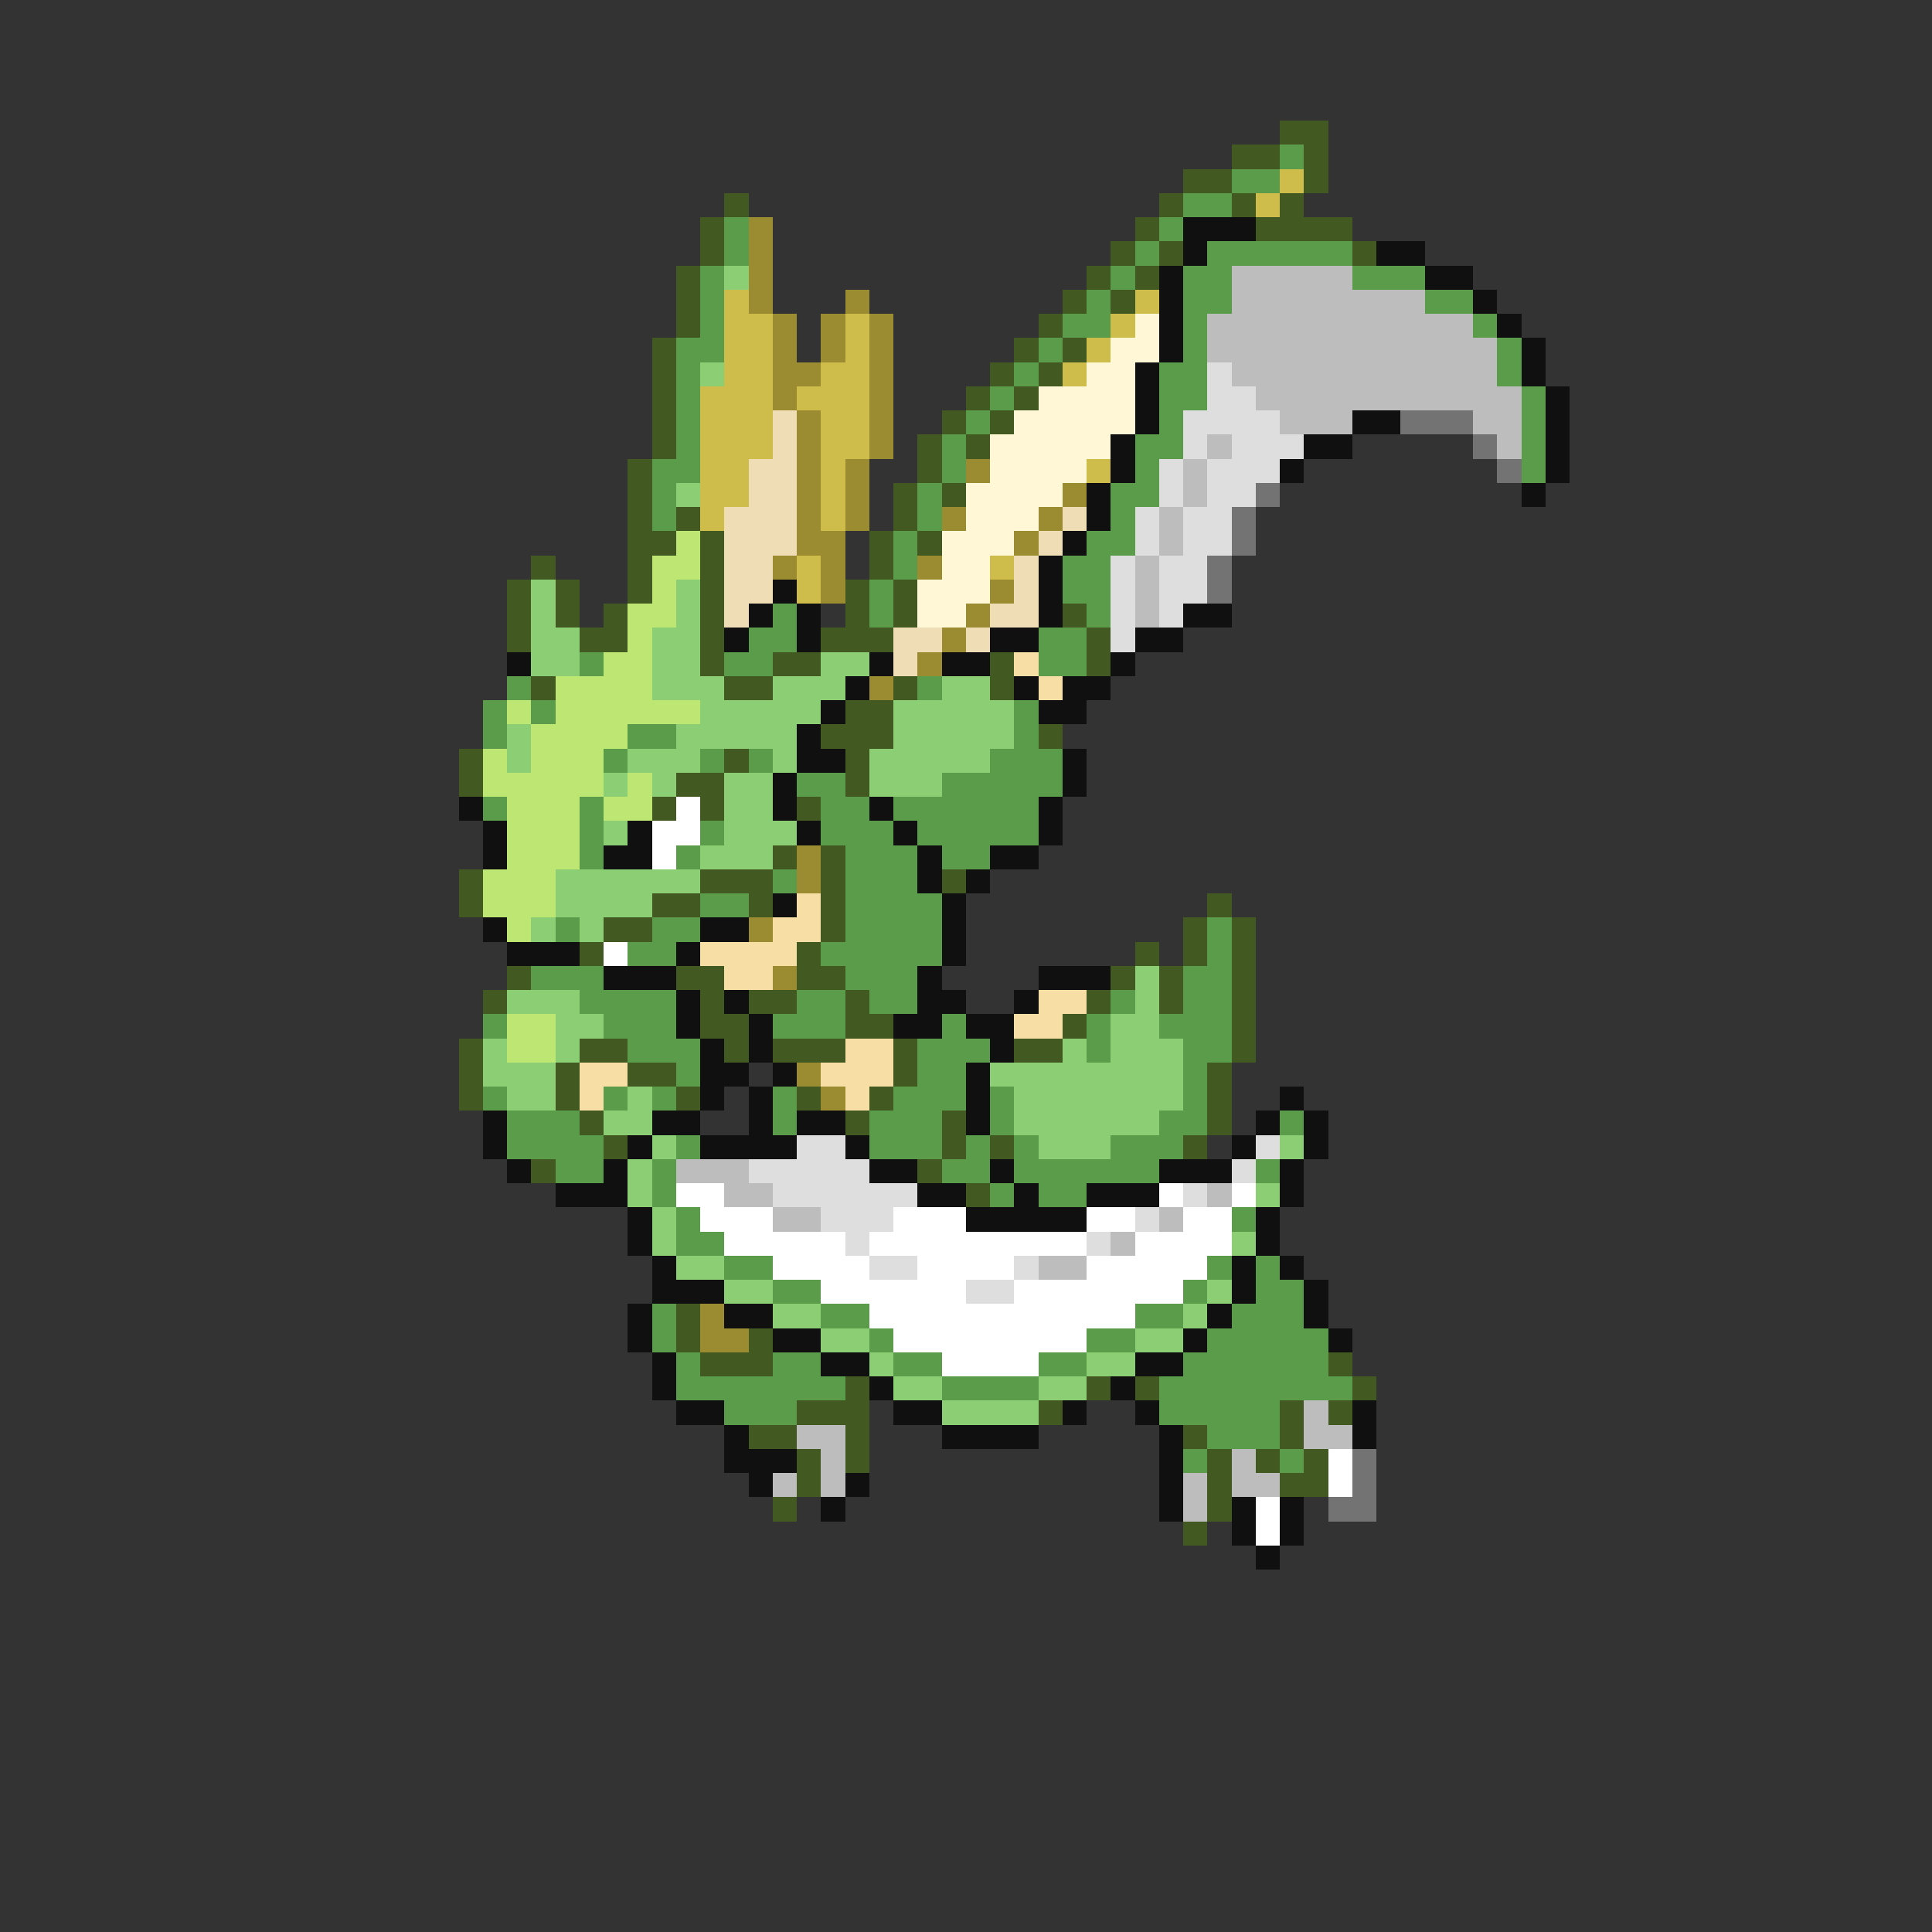 <svg xmlns="http://www.w3.org/2000/svg" viewBox="0 -0.5 80 80" shape-rendering="crispEdges">
<rect x="0" y="-0.5" width="80" height="80" fill="#333333" stroke="none"/>
<path stroke="#425a21" d="M53 5h2M51 6h2M54 6h1M49 7h2M54 7h1M30 8h1M48 8h1M51 8h1M53 8h1M29 9h1M47 9h1M52 9h4M29 10h1M46 10h1M48 10h1M56 10h1M28 11h1M45 11h1M47 11h1M28 12h1M44 12h1M46 12h1M28 13h1M43 13h1M27 14h1M42 14h1M44 14h1M27 15h1M41 15h1M43 15h1M27 16h1M40 16h1M42 16h1M27 17h1M39 17h1M41 17h1M27 18h1M38 18h1M40 18h1M26 19h1M38 19h1M26 20h1M37 20h1M39 20h1M26 21h1M28 21h1M37 21h1M26 22h2M29 22h1M36 22h1M38 22h1M22 23h1M26 23h1M29 23h1M36 23h1M21 24h1M23 24h1M26 24h1M29 24h1M35 24h1M37 24h1M21 25h1M23 25h1M25 25h1M29 25h1M35 25h1M37 25h1M44 25h1M21 26h1M24 26h2M29 26h1M34 26h3M45 26h1M29 27h1M32 27h2M41 27h1M45 27h1M22 28h1M30 28h2M37 28h1M41 28h1M35 29h2M34 30h3M43 30h1M19 31h1M30 31h1M35 31h1M19 32h1M28 32h2M35 32h1M27 33h1M29 33h1M33 33h1M32 35h1M34 35h1M19 36h1M29 36h3M34 36h1M39 36h1M19 37h1M27 37h2M31 37h1M34 37h1M50 37h1M25 38h2M34 38h1M49 38h1M51 38h1M24 39h1M33 39h1M47 39h1M49 39h1M51 39h1M21 40h1M28 40h2M33 40h2M46 40h1M48 40h1M51 40h1M20 41h1M29 41h1M31 41h2M35 41h1M45 41h1M48 41h1M51 41h1M29 42h2M35 42h2M44 42h1M51 42h1M19 43h1M24 43h2M30 43h1M32 43h3M37 43h1M42 43h2M51 43h1M19 44h1M23 44h1M26 44h2M37 44h1M50 44h1M19 45h1M23 45h1M28 45h1M33 45h1M36 45h1M50 45h1M24 46h1M35 46h1M39 46h1M50 46h1M25 47h1M39 47h1M41 47h1M49 47h1M22 48h1M38 48h1M40 49h1M28 54h1M28 55h1M31 55h1M29 56h3M55 56h1M35 57h1M45 57h1M47 57h1M56 57h1M33 58h3M43 58h1M53 58h1M55 58h1M31 59h2M35 59h1M49 59h1M53 59h1M33 60h1M35 60h1M50 60h1M52 60h1M54 60h1M33 61h1M50 61h1M53 61h2M32 62h1M50 62h1M49 63h1" />
<path stroke="#5a9c4a" d="M53 6h1M51 7h2M49 8h2M30 9h1M48 9h1M30 10h1M47 10h1M50 10h6M29 11h1M46 11h1M49 11h2M56 11h3M29 12h1M45 12h1M49 12h2M59 12h2M29 13h1M44 13h2M49 13h1M61 13h1M28 14h2M43 14h1M49 14h1M62 14h1M28 15h1M42 15h1M48 15h2M62 15h1M28 16h1M41 16h1M48 16h2M63 16h1M28 17h1M40 17h1M48 17h1M63 17h1M28 18h1M39 18h1M47 18h2M63 18h1M27 19h2M39 19h1M47 19h1M63 19h1M27 20h1M38 20h1M46 20h2M27 21h1M38 21h1M46 21h1M37 22h1M45 22h2M37 23h1M44 23h2M36 24h1M44 24h2M32 25h1M36 25h1M45 25h1M31 26h2M43 26h2M24 27h1M30 27h2M43 27h2M21 28h1M38 28h1M20 29h1M22 29h1M42 29h1M20 30h1M26 30h2M42 30h1M25 31h1M29 31h1M31 31h1M41 31h3M33 32h2M39 32h5M20 33h1M24 33h1M34 33h2M37 33h6M24 34h1M29 34h1M34 34h3M38 34h5M24 35h1M28 35h1M35 35h3M39 35h2M32 36h1M35 36h3M29 37h2M35 37h4M23 38h1M27 38h2M35 38h4M50 38h1M26 39h2M34 39h5M50 39h1M22 40h3M35 40h3M49 40h2M24 41h4M33 41h2M36 41h2M46 41h1M49 41h2M20 42h1M25 42h3M32 42h3M39 42h1M45 42h1M48 42h3M26 43h3M38 43h3M45 43h1M49 43h2M28 44h1M38 44h2M49 44h1M20 45h1M25 45h1M27 45h1M32 45h1M37 45h3M41 45h1M49 45h1M21 46h3M32 46h1M36 46h3M41 46h1M48 46h2M53 46h1M21 47h4M28 47h1M36 47h3M40 47h1M42 47h1M46 47h3M23 48h2M27 48h1M39 48h2M42 48h6M52 48h1M27 49h1M41 49h1M43 49h2M28 50h1M51 50h1M28 51h2M30 52h2M50 52h1M52 52h1M32 53h2M49 53h1M52 53h2M27 54h1M34 54h2M47 54h2M51 54h3M27 55h1M36 55h1M45 55h2M50 55h5M28 56h1M32 56h2M37 56h2M43 56h2M49 56h6M28 57h7M39 57h4M48 57h8M30 58h3M48 58h5M50 59h3M49 60h1M53 60h1" />
<path stroke="#cebd4a" d="M53 7h1M52 8h1M30 12h1M47 12h1M30 13h2M35 13h1M46 13h1M30 14h2M35 14h1M45 14h1M30 15h2M34 15h2M44 15h1M29 16h3M33 16h3M29 17h3M34 17h2M29 18h3M34 18h2M29 19h2M34 19h1M45 19h1M29 20h2M34 20h1M29 21h1M34 21h1M33 23h1M41 23h1M33 24h1" />
<path stroke="#9c8c31" d="M31 9h1M31 10h1M31 11h1M31 12h1M35 12h1M32 13h1M34 13h1M36 13h1M32 14h1M34 14h1M36 14h1M32 15h2M36 15h1M32 16h1M36 16h1M33 17h1M36 17h1M33 18h1M36 18h1M33 19h1M35 19h1M40 19h1M33 20h1M35 20h1M44 20h1M33 21h1M35 21h1M39 21h1M43 21h1M33 22h2M42 22h1M32 23h1M34 23h1M38 23h1M34 24h1M41 24h1M40 25h1M39 26h1M38 27h1M36 28h1M33 35h1M33 36h1M31 38h1M32 40h1M33 44h1M34 45h1M29 54h1M29 55h2" />
<path stroke="#101010" d="M49 9h3M49 10h1M57 10h2M48 11h1M59 11h2M48 12h1M61 12h1M48 13h1M62 13h1M48 14h1M63 14h1M47 15h1M63 15h1M47 16h1M64 16h1M47 17h1M56 17h2M64 17h1M46 18h1M54 18h2M64 18h1M46 19h1M53 19h1M64 19h1M45 20h1M63 20h1M45 21h1M44 22h1M43 23h1M32 24h1M43 24h1M31 25h1M33 25h1M43 25h1M49 25h2M30 26h1M33 26h1M41 26h2M47 26h2M21 27h1M36 27h1M39 27h2M46 27h1M35 28h1M42 28h1M44 28h2M34 29h1M43 29h2M33 30h1M33 31h2M44 31h1M32 32h1M44 32h1M19 33h1M32 33h1M36 33h1M43 33h1M20 34h1M26 34h1M33 34h1M37 34h1M43 34h1M20 35h1M25 35h2M38 35h1M41 35h2M38 36h1M40 36h1M32 37h1M39 37h1M20 38h1M29 38h2M39 38h1M21 39h3M28 39h1M39 39h1M25 40h3M38 40h1M43 40h3M28 41h1M30 41h1M38 41h2M42 41h1M28 42h1M31 42h1M37 42h2M40 42h2M29 43h1M31 43h1M41 43h1M29 44h2M32 44h1M40 44h1M29 45h1M31 45h1M40 45h1M53 45h1M20 46h1M27 46h2M31 46h1M33 46h2M40 46h1M52 46h1M54 46h1M20 47h1M26 47h1M29 47h4M35 47h1M51 47h1M54 47h1M21 48h1M25 48h1M36 48h2M41 48h1M48 48h3M53 48h1M23 49h3M38 49h2M42 49h1M45 49h3M53 49h1M26 50h1M40 50h5M52 50h1M26 51h1M52 51h1M27 52h1M51 52h1M53 52h1M27 53h3M51 53h1M54 53h1M26 54h1M30 54h2M50 54h1M54 54h1M26 55h1M32 55h2M49 55h1M55 55h1M27 56h1M34 56h2M47 56h2M27 57h1M36 57h1M46 57h1M28 58h2M37 58h2M44 58h1M47 58h1M56 58h1M30 59h1M39 59h4M48 59h1M56 59h1M30 60h3M48 60h1M31 61h1M35 61h1M48 61h1M34 62h1M48 62h1M51 62h1M53 62h1M51 63h1M53 63h1M52 64h1" />
<path stroke="#8cce73" d="M30 11h1M29 15h1M28 20h1M22 24h1M28 24h1M22 25h1M28 25h1M22 26h2M27 26h2M22 27h2M27 27h2M34 27h2M27 28h3M32 28h3M39 28h2M29 29h5M37 29h5M21 30h1M28 30h5M37 30h5M21 31h1M26 31h3M32 31h1M36 31h5M25 32h1M27 32h1M30 32h2M36 32h3M30 33h2M25 34h1M30 34h3M29 35h3M23 36h6M23 37h4M22 38h1M24 38h1M47 40h1M21 41h3M47 41h1M23 42h2M46 42h2M20 43h1M23 43h1M44 43h1M46 43h3M20 44h3M41 44h8M21 45h2M26 45h1M42 45h7M25 46h2M42 46h6M27 47h1M43 47h3M53 47h1M26 48h1M26 49h1M52 49h1M27 50h1M27 51h1M51 51h1M28 52h2M30 53h2M50 53h1M32 54h2M49 54h1M34 55h2M47 55h2M36 56h1M45 56h2M37 57h2M43 57h2M39 58h4" />
<path stroke="#bdbdbd" d="M51 11h5M51 12h8M50 13h11M50 14h12M51 15h11M52 16h11M53 17h3M61 17h2M50 18h1M62 18h1M49 19h1M49 20h1M48 21h1M48 22h1M47 23h1M47 24h1M47 25h1M28 48h3M30 49h2M50 49h1M32 50h2M48 50h1M46 51h1M43 52h2M54 58h1M33 59h2M54 59h2M34 60h1M51 60h1M32 61h1M34 61h1M49 61h1M51 61h2M49 62h1" />
<path stroke="#fff7d6" d="M47 13h1M46 14h2M45 15h2M43 16h4M42 17h5M41 18h5M41 19h4M40 20h4M40 21h3M39 22h3M39 23h2M38 24h3M38 25h2" />
<path stroke="#dedede" d="M50 15h1M50 16h2M49 17h4M49 18h1M51 18h3M48 19h1M50 19h3M48 20h1M50 20h2M47 21h1M49 21h2M47 22h1M49 22h2M46 23h1M48 23h2M46 24h1M48 24h2M46 25h1M48 25h1M46 26h1M33 47h2M52 47h1M31 48h5M51 48h1M32 49h6M49 49h1M34 50h3M47 50h1M35 51h1M45 51h1M36 52h2M42 52h1M40 53h2" />
<path stroke="#efdeb5" d="M32 17h1M32 18h1M31 19h2M31 20h2M30 21h3M44 21h1M30 22h3M43 22h1M30 23h2M42 23h1M30 24h2M42 24h1M30 25h1M41 25h2M37 26h2M40 26h1M37 27h1" />
<path stroke="#737373" d="M58 17h3M61 18h1M62 19h1M52 20h1M51 21h1M51 22h1M50 23h1M50 24h1M56 60h1M56 61h1M55 62h2" />
<path stroke="#bde673" d="M28 22h1M27 23h2M27 24h1M26 25h2M26 26h1M25 27h2M23 28h4M21 29h1M23 29h6M22 30h4M20 31h1M22 31h3M20 32h5M26 32h1M21 33h3M25 33h2M21 34h3M21 35h3M20 36h3M20 37h3M21 38h1M21 42h2M21 43h2" />
<path stroke="#f7dea5" d="M42 27h1M43 28h1M33 37h1M32 38h2M29 39h4M30 40h2M43 41h2M42 42h2M35 43h2M24 44h2M34 44h3M24 45h1M35 45h1" />
<path stroke="#ffffff" d="M28 33h1M27 34h2M27 35h1M25 39h1M28 49h2M48 49h1M51 49h1M29 50h3M37 50h3M45 50h2M49 50h2M30 51h5M36 51h9M47 51h4M32 52h4M38 52h4M45 52h5M34 53h6M42 53h7M36 54h11M37 55h8M39 56h4M55 60h1M55 61h1M52 62h1M52 63h1" />
</svg>